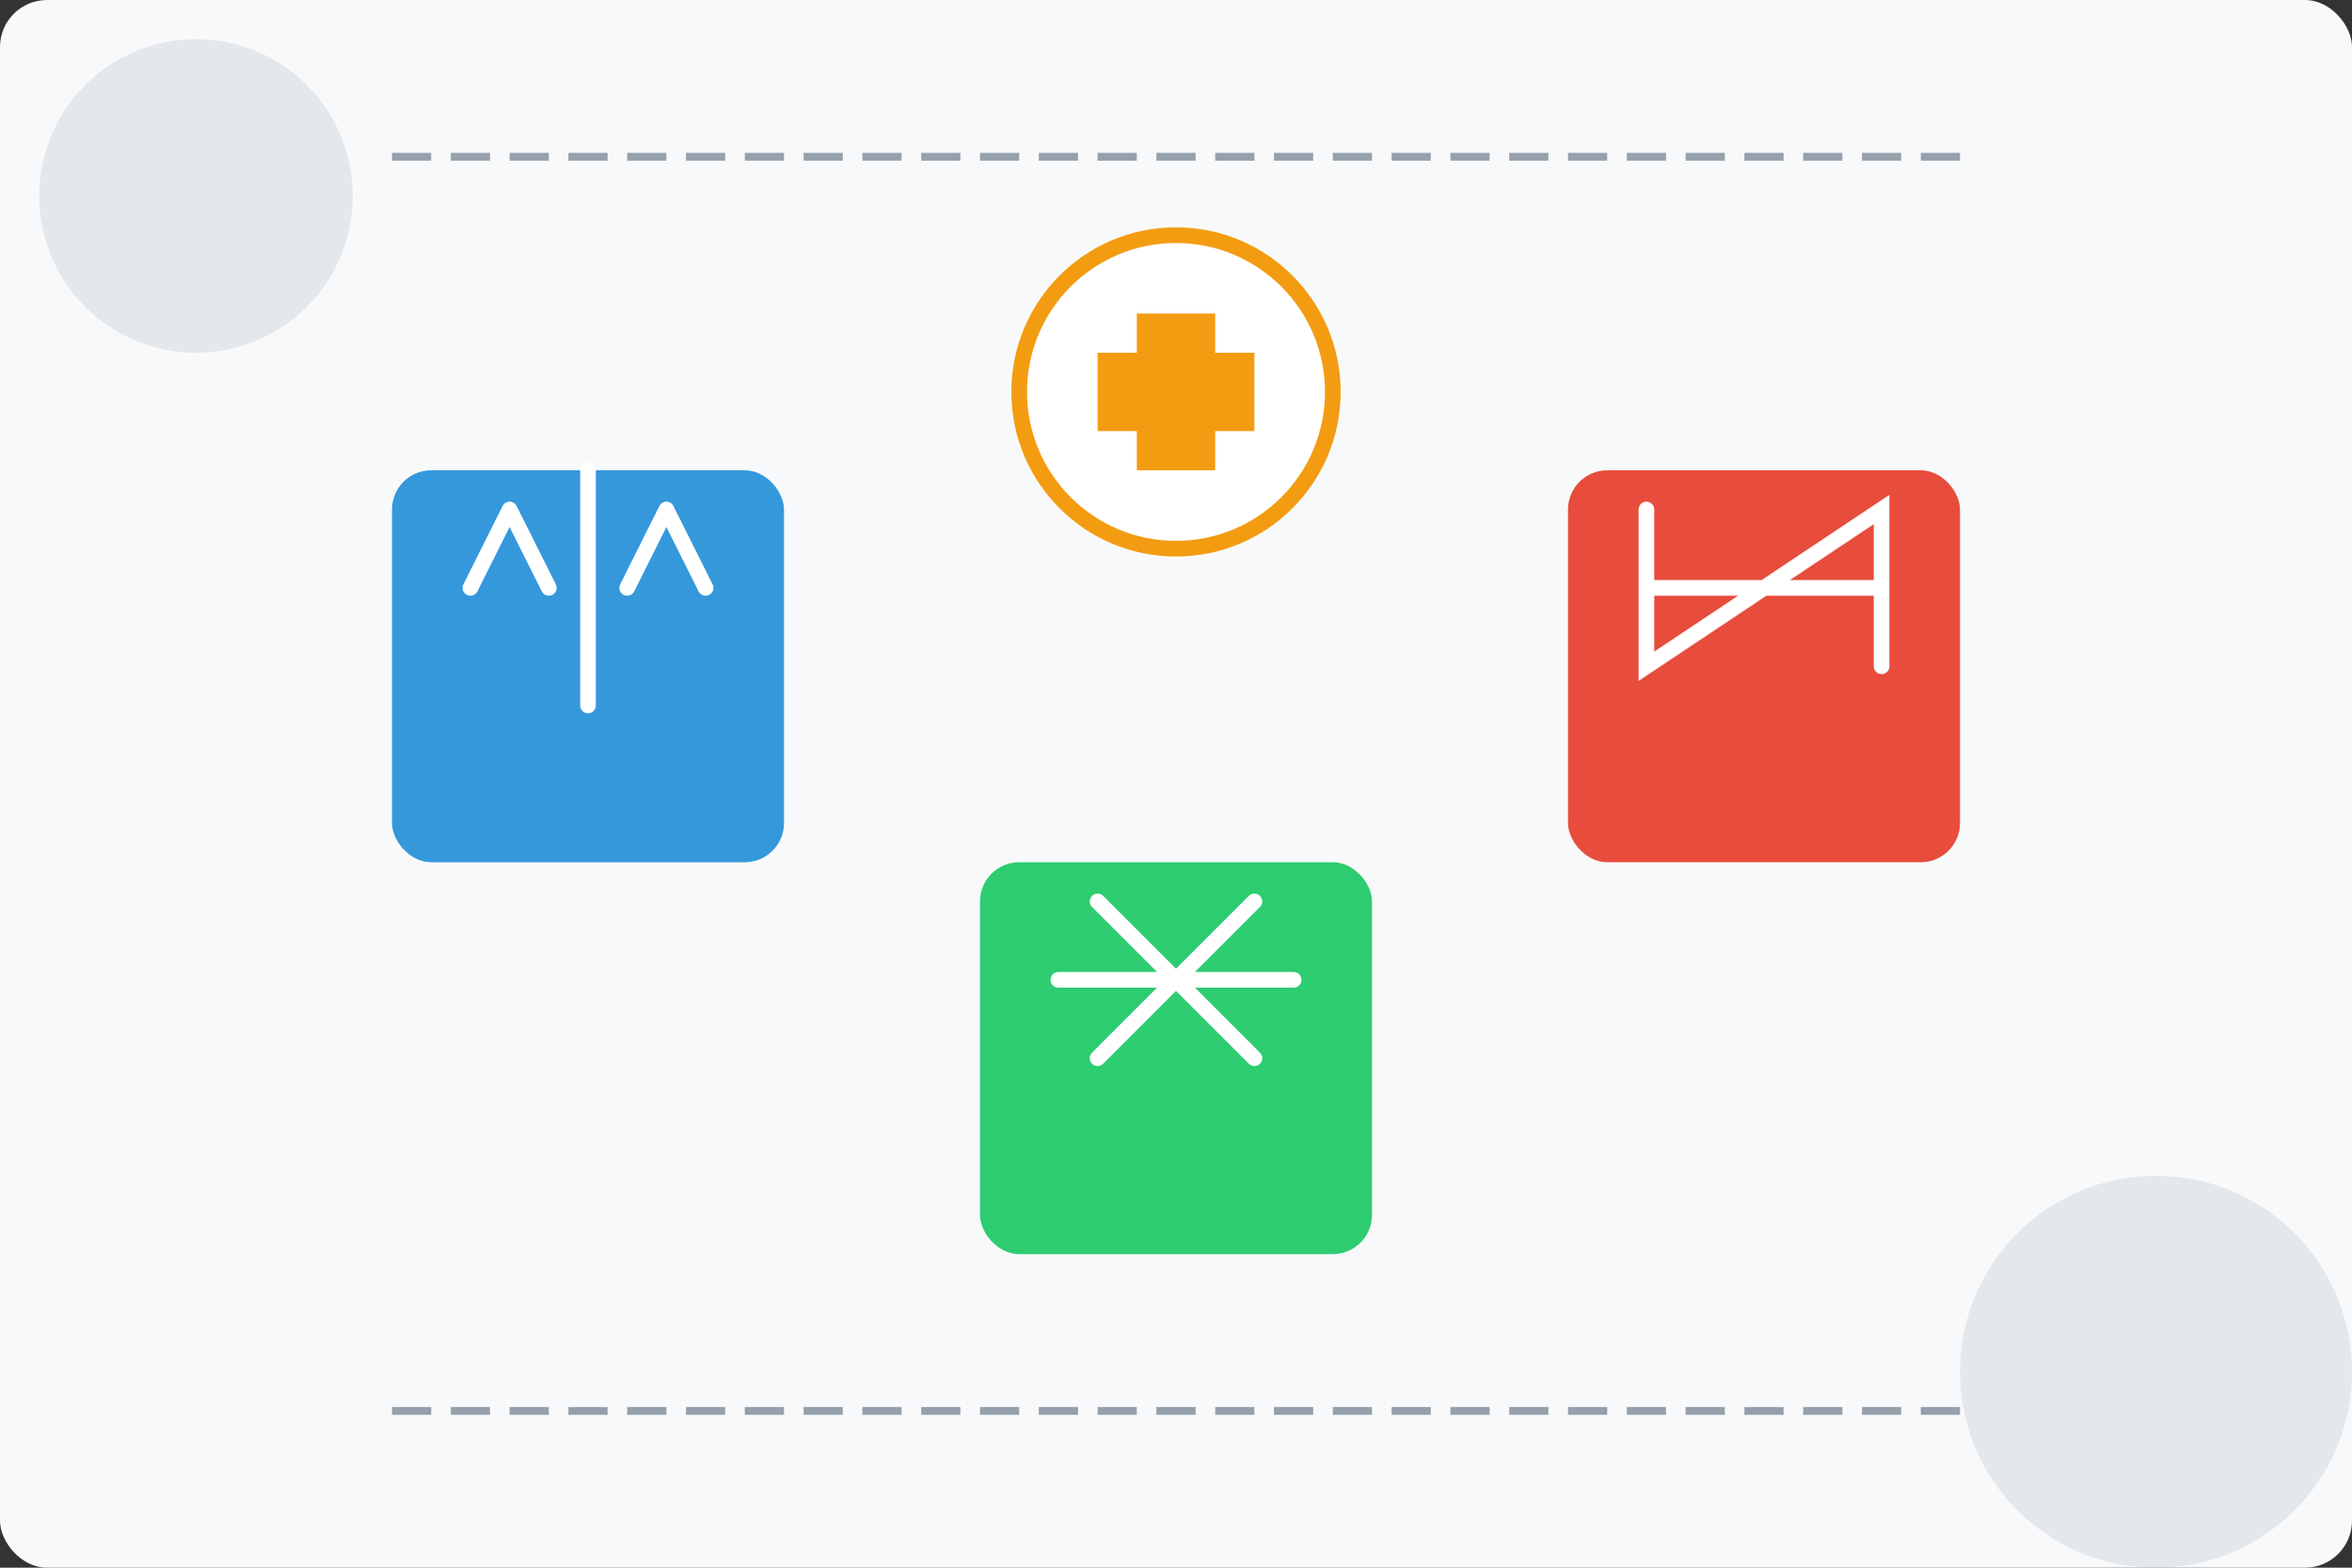 <svg xmlns="http://www.w3.org/2000/svg" width="600" height="400" viewBox="0 0 600 400" fill="none">
  <rect x="0" y="0" width="600" height="400" fill="#333333" stroke="none"/>
  <!-- 背景 -->
  <rect width="600" height="400" rx="12" fill="#F8F9FA"/>
  
  <!-- 产品服务图形 -->
  <g>
    <!-- 服务项目1 -->
    <g transform="translate(150, 150)">
      <rect x="-50" y="-30" width="100" height="100" rx="10" fill="#3498DB"/>
      <!-- 服务图标 -->
      <path d="M-30,0 L-20,-20 L-10,0 M0,-30 L0,30 M10,0 L20,-20 L30,0" stroke="white" stroke-width="4" stroke-linecap="round" stroke-linejoin="round"/>
    </g>
    
    <!-- 服务项目2 -->
    <g transform="translate(300, 250)">
      <rect x="-50" y="-30" width="100" height="100" rx="10" fill="#2ECC71"/>
      <!-- 服务图标 -->
      <path d="M-30,0 L30,0 M-20,-20 L20,20 M-20,20 L20,-20" stroke="white" stroke-width="4" stroke-linecap="round"/>
    </g>
    
    <!-- 服务项目3 -->
    <g transform="translate(450, 150)">
      <rect x="-50" y="-30" width="100" height="100" rx="10" fill="#E74C3C"/>
      <!-- 服务图标 -->
      <path d="M-30,-20 L-30,20 L30,-20 L30,20 M-30,0 L30,0" stroke="white" stroke-width="4" stroke-linecap="round"/>
    </g>
  </g>
  
  <!-- 中心图标 -->
  <g transform="translate(300, 100)">
    <circle cx="0" cy="0" r="40" fill="white" stroke="#F39C12" stroke-width="4"/>
    <path d="M-20,-10 L20,-10 L20,10 L-20,10 Z M-10,-20 L10,-20 L10,20 L-10,20 Z" fill="#F39C12"/>
  </g>
  
  <!-- 装饰线条 -->
  <path d="M100,40 L500,40" stroke="#34495E" stroke-width="2" stroke-dasharray="10,5" opacity="0.5"/>
  <path d="M100,360 L500,360" stroke="#34495E" stroke-width="2" stroke-dasharray="10,5" opacity="0.5"/>
  
  <!-- 装饰元素 -->
  <g opacity="0.1">
    <circle cx="50" cy="50" r="40" fill="#34495E"/>
    <circle cx="550" cy="350" r="50" fill="#34495E"/>
  </g>
</svg>